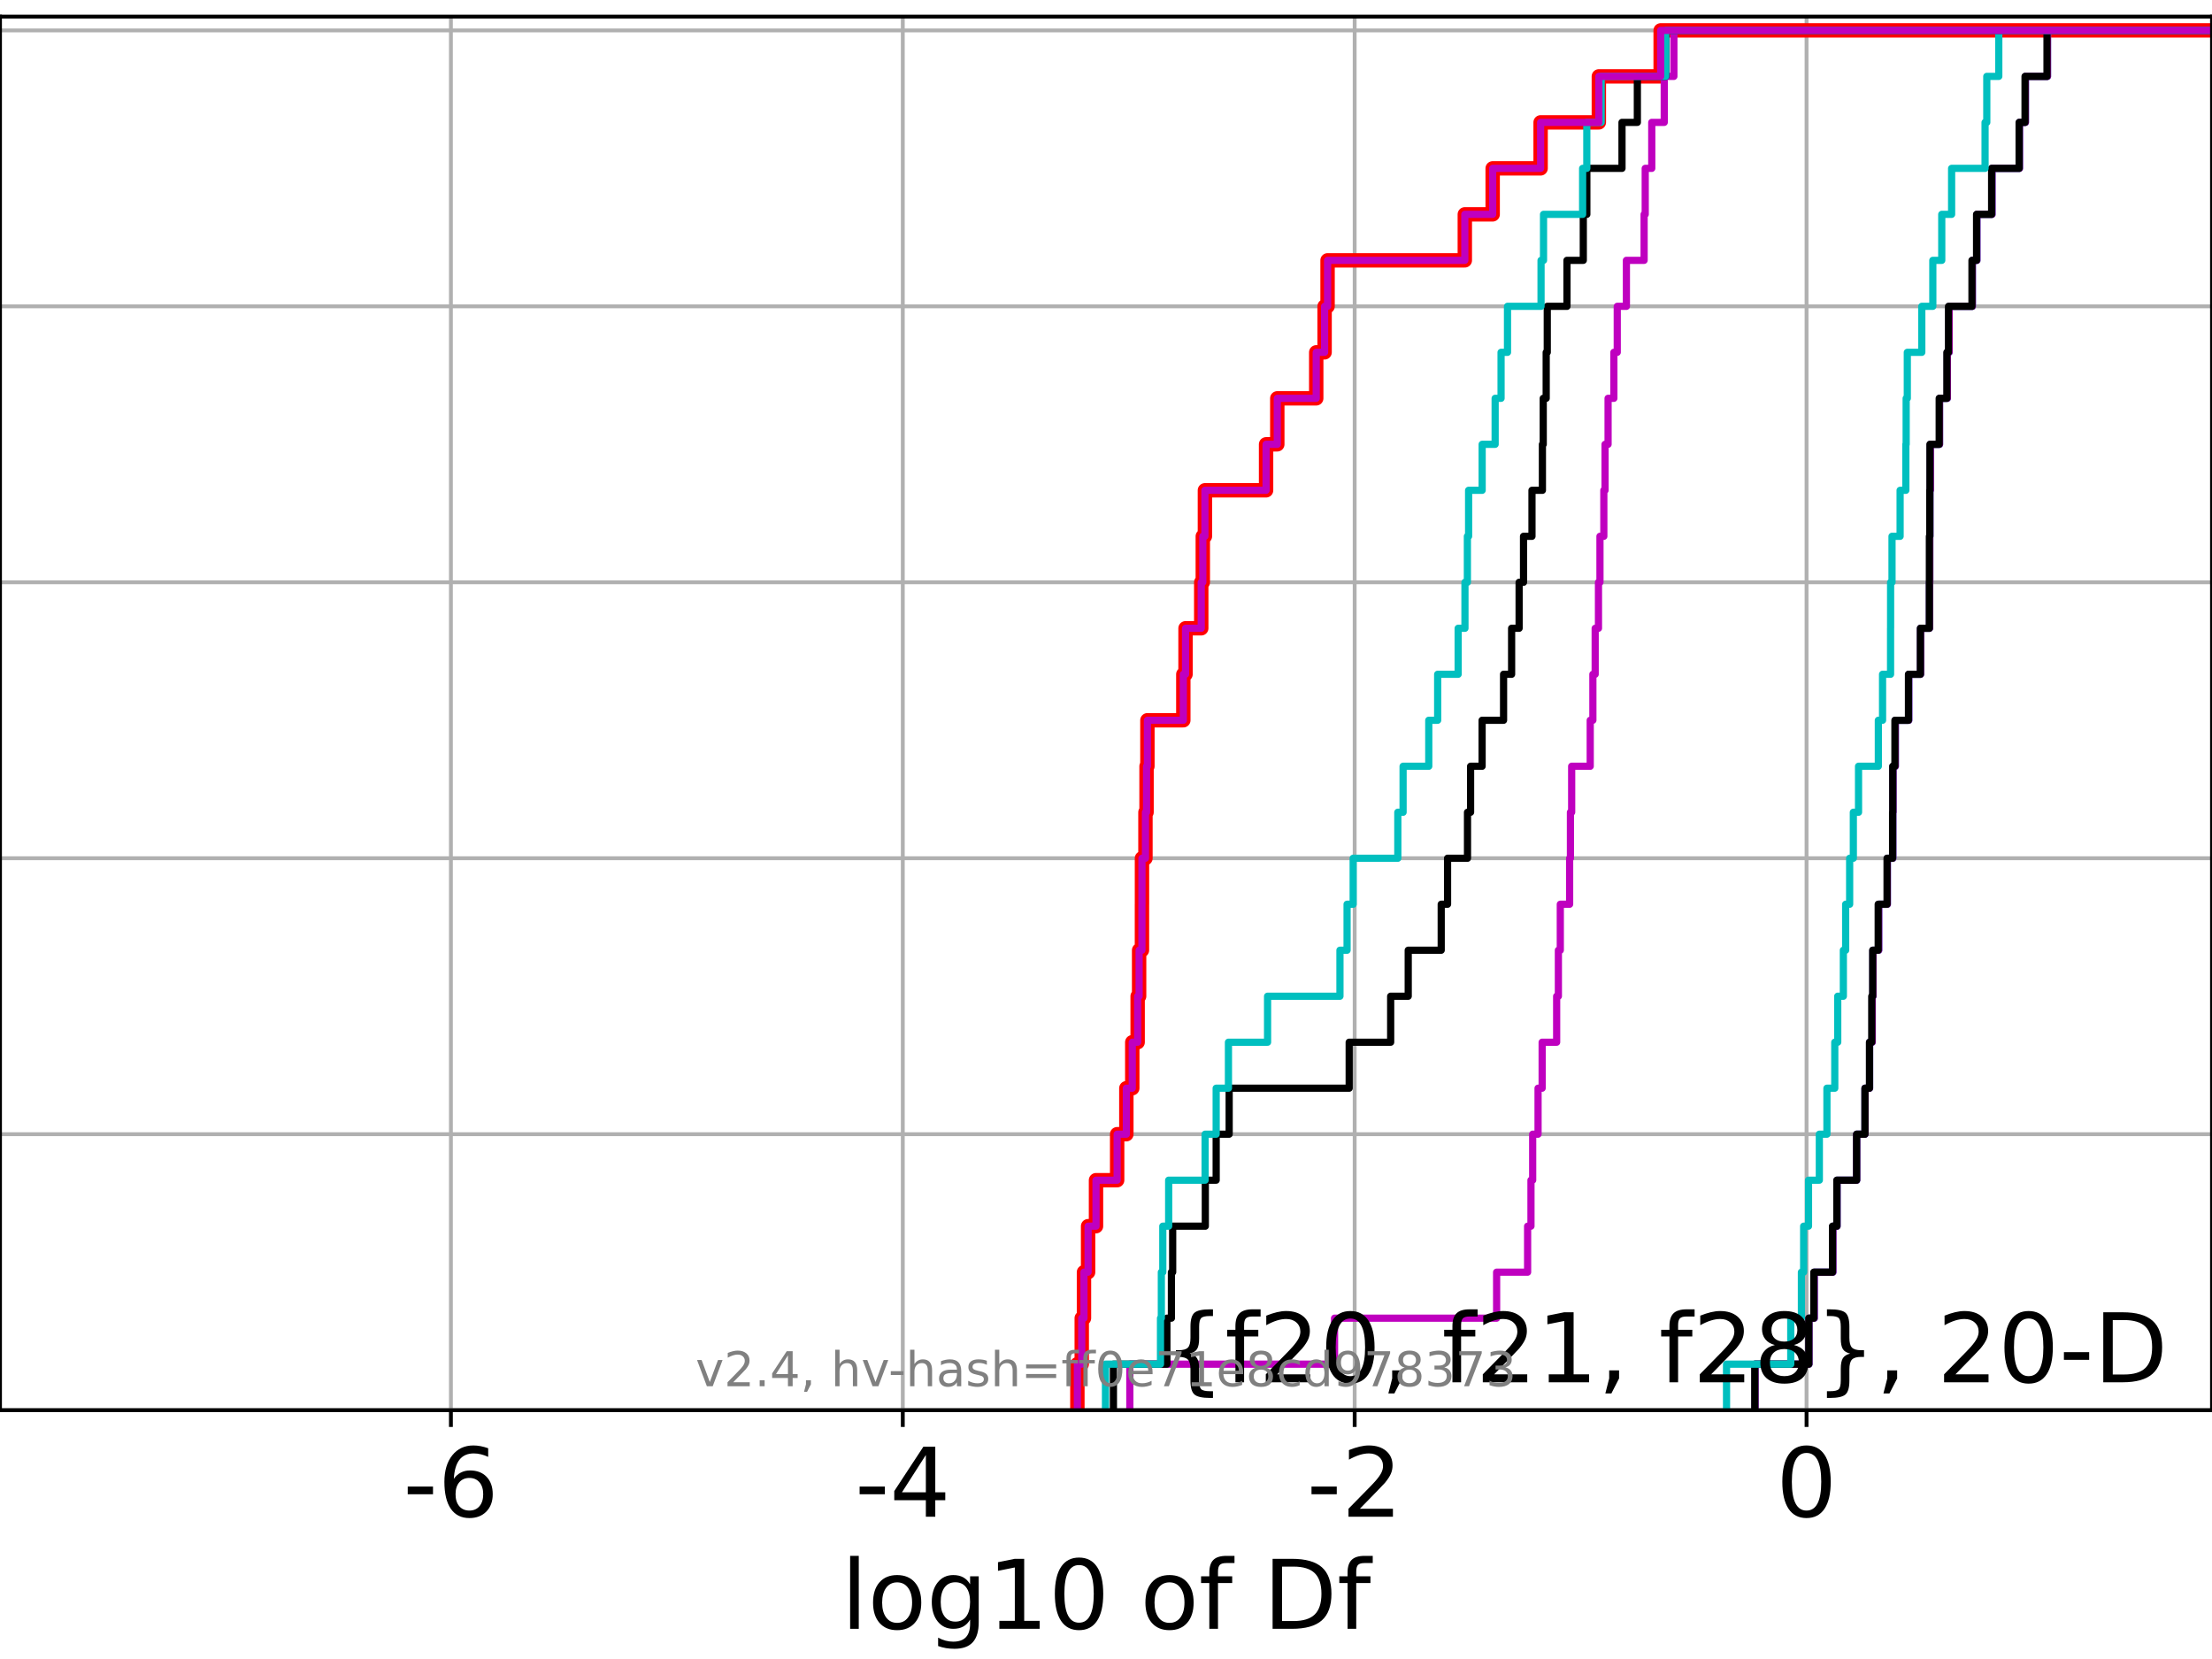 <?xml version="1.0" encoding="utf-8" standalone="no"?>
<!DOCTYPE svg PUBLIC "-//W3C//DTD SVG 1.1//EN"
  "http://www.w3.org/Graphics/SVG/1.1/DTD/svg11.dtd">
<!-- Created with matplotlib (https://matplotlib.org/) -->
<svg height="345.6pt" version="1.1" viewBox="0 0 460.8 345.6" width="460.8pt" xmlns="http://www.w3.org/2000/svg" xmlns:xlink="http://www.w3.org/1999/xlink">
 <defs>
  <style type="text/css">*{stroke-linecap:butt;stroke-linejoin:round;}</style>
 </defs>
 <g id="figure_1">
  <g id="patch_1">
   <path d="M 0 345.6 
L 460.8 345.6 
L 460.8 0 
L 0 0 
z
" style="fill:#ffffff;"/>
  </g>
  <g id="axes_1">
   <g id="patch_2">
    <path d="M 0 293.76 
L 460.8 293.76 
L 460.8 3.456 
L 0 3.456 
z
" style="fill:#ffffff;"/>
   </g>
   <g id="matplotlib.axis_1">
    <g id="xtick_1">
     <g id="line2d_1">
      <path clip-path="url(#p208062211e)" d="M 93.932 293.76 
L 93.932 3.456 
" style="fill:none;stroke:#b0b0b0;stroke-linecap:square;stroke-width:0.8;"/>
     </g>
     <g id="line2d_2">
      <defs>
       <path d="M 0 0 
L 0 3.5 
" id="m0acfa9350c" style="stroke:#000000;stroke-width:0.8;"/>
      </defs>
      <g>
       <use style="stroke:#000000;stroke-width:0.8;" x="93.932" xlink:href="#m0acfa9350c" y="293.76"/>
      </g>
     </g>
     <g id="text_1">
      <!-- -6 -->
      <g transform="translate(83.962 315.957)scale(0.2 -0.2)">
       <defs>
        <path d="M 4.891 31.391 
L 31.203 31.391 
L 31.203 23.391 
L 4.891 23.391 
z
" id="DejaVuSans-45"/>
        <path d="M 33.016 40.375 
Q 26.375 40.375 22.484 35.828 
Q 18.609 31.297 18.609 23.391 
Q 18.609 15.531 22.484 10.953 
Q 26.375 6.391 33.016 6.391 
Q 39.656 6.391 43.531 10.953 
Q 47.406 15.531 47.406 23.391 
Q 47.406 31.297 43.531 35.828 
Q 39.656 40.375 33.016 40.375 
z
M 52.594 71.297 
L 52.594 62.312 
Q 48.875 64.062 45.094 64.984 
Q 41.312 65.922 37.594 65.922 
Q 27.828 65.922 22.672 59.328 
Q 17.531 52.734 16.797 39.406 
Q 19.672 43.656 24.016 45.922 
Q 28.375 48.188 33.594 48.188 
Q 44.578 48.188 50.953 41.516 
Q 57.328 34.859 57.328 23.391 
Q 57.328 12.156 50.688 5.359 
Q 44.047 -1.422 33.016 -1.422 
Q 20.359 -1.422 13.672 8.266 
Q 6.984 17.969 6.984 36.375 
Q 6.984 53.656 15.188 63.938 
Q 23.391 74.219 37.203 74.219 
Q 40.922 74.219 44.703 73.484 
Q 48.484 72.75 52.594 71.297 
z
" id="DejaVuSans-54"/>
       </defs>
       <use xlink:href="#DejaVuSans-45"/>
       <use x="36.084" xlink:href="#DejaVuSans-54"/>
      </g>
     </g>
    </g>
    <g id="xtick_2">
     <g id="line2d_3">
      <path clip-path="url(#p208062211e)" d="M 188.067 293.76 
L 188.067 3.456 
" style="fill:none;stroke:#b0b0b0;stroke-linecap:square;stroke-width:0.8;"/>
     </g>
     <g id="line2d_4">
      <g>
       <use style="stroke:#000000;stroke-width:0.8;" x="188.067" xlink:href="#m0acfa9350c" y="293.76"/>
      </g>
     </g>
     <g id="text_2">
      <!-- -4 -->
      <g transform="translate(178.097 315.957)scale(0.2 -0.2)">
       <defs>
        <path d="M 37.797 64.312 
L 12.891 25.391 
L 37.797 25.391 
z
M 35.203 72.906 
L 47.609 72.906 
L 47.609 25.391 
L 58.016 25.391 
L 58.016 17.188 
L 47.609 17.188 
L 47.609 0 
L 37.797 0 
L 37.797 17.188 
L 4.891 17.188 
L 4.891 26.703 
z
" id="DejaVuSans-52"/>
       </defs>
       <use xlink:href="#DejaVuSans-45"/>
       <use x="36.084" xlink:href="#DejaVuSans-52"/>
      </g>
     </g>
    </g>
    <g id="xtick_3">
     <g id="line2d_5">
      <path clip-path="url(#p208062211e)" d="M 282.202 293.76 
L 282.202 3.456 
" style="fill:none;stroke:#b0b0b0;stroke-linecap:square;stroke-width:0.8;"/>
     </g>
     <g id="line2d_6">
      <g>
       <use style="stroke:#000000;stroke-width:0.8;" x="282.202" xlink:href="#m0acfa9350c" y="293.76"/>
      </g>
     </g>
     <g id="text_3">
      <!-- -2 -->
      <g transform="translate(272.232 315.957)scale(0.2 -0.2)">
       <defs>
        <path d="M 19.188 8.297 
L 53.609 8.297 
L 53.609 0 
L 7.328 0 
L 7.328 8.297 
Q 12.938 14.109 22.625 23.891 
Q 32.328 33.688 34.812 36.531 
Q 39.547 41.844 41.422 45.531 
Q 43.312 49.219 43.312 52.781 
Q 43.312 58.594 39.234 62.25 
Q 35.156 65.922 28.609 65.922 
Q 23.969 65.922 18.812 64.312 
Q 13.672 62.703 7.812 59.422 
L 7.812 69.391 
Q 13.766 71.781 18.938 73 
Q 24.125 74.219 28.422 74.219 
Q 39.75 74.219 46.484 68.547 
Q 53.219 62.891 53.219 53.422 
Q 53.219 48.922 51.531 44.891 
Q 49.859 40.875 45.406 35.406 
Q 44.188 33.984 37.641 27.219 
Q 31.109 20.453 19.188 8.297 
z
" id="DejaVuSans-50"/>
       </defs>
       <use xlink:href="#DejaVuSans-45"/>
       <use x="36.084" xlink:href="#DejaVuSans-50"/>
      </g>
     </g>
    </g>
    <g id="xtick_4">
     <g id="line2d_7">
      <path clip-path="url(#p208062211e)" d="M 376.338 293.76 
L 376.338 3.456 
" style="fill:none;stroke:#b0b0b0;stroke-linecap:square;stroke-width:0.8;"/>
     </g>
     <g id="line2d_8">
      <g>
       <use style="stroke:#000000;stroke-width:0.8;" x="376.338" xlink:href="#m0acfa9350c" y="293.76"/>
      </g>
     </g>
     <g id="text_4">
      <!-- 0 -->
      <g transform="translate(369.975 315.957)scale(0.2 -0.2)">
       <defs>
        <path d="M 31.781 66.406 
Q 24.172 66.406 20.328 58.906 
Q 16.5 51.422 16.5 36.375 
Q 16.5 21.391 20.328 13.891 
Q 24.172 6.391 31.781 6.391 
Q 39.453 6.391 43.281 13.891 
Q 47.125 21.391 47.125 36.375 
Q 47.125 51.422 43.281 58.906 
Q 39.453 66.406 31.781 66.406 
z
M 31.781 74.219 
Q 44.047 74.219 50.516 64.516 
Q 56.984 54.828 56.984 36.375 
Q 56.984 17.969 50.516 8.266 
Q 44.047 -1.422 31.781 -1.422 
Q 19.531 -1.422 13.062 8.266 
Q 6.594 17.969 6.594 36.375 
Q 6.594 54.828 13.062 64.516 
Q 19.531 74.219 31.781 74.219 
z
" id="DejaVuSans-48"/>
       </defs>
       <use xlink:href="#DejaVuSans-48"/>
      </g>
     </g>
    </g>
    <g id="text_5">
     <!-- log10 of Df -->
     <g transform="translate(175.214 339.313)scale(0.2 -0.2)">
      <defs>
       <path d="M 9.422 75.984 
L 18.406 75.984 
L 18.406 0 
L 9.422 0 
z
" id="DejaVuSans-108"/>
       <path d="M 30.609 48.391 
Q 23.391 48.391 19.188 42.75 
Q 14.984 37.109 14.984 27.297 
Q 14.984 17.484 19.156 11.844 
Q 23.344 6.203 30.609 6.203 
Q 37.797 6.203 41.984 11.859 
Q 46.188 17.531 46.188 27.297 
Q 46.188 37.016 41.984 42.703 
Q 37.797 48.391 30.609 48.391 
z
M 30.609 56 
Q 42.328 56 49.016 48.375 
Q 55.719 40.766 55.719 27.297 
Q 55.719 13.875 49.016 6.219 
Q 42.328 -1.422 30.609 -1.422 
Q 18.844 -1.422 12.172 6.219 
Q 5.516 13.875 5.516 27.297 
Q 5.516 40.766 12.172 48.375 
Q 18.844 56 30.609 56 
z
" id="DejaVuSans-111"/>
       <path d="M 45.406 27.984 
Q 45.406 37.75 41.375 43.109 
Q 37.359 48.484 30.078 48.484 
Q 22.859 48.484 18.828 43.109 
Q 14.797 37.75 14.797 27.984 
Q 14.797 18.266 18.828 12.891 
Q 22.859 7.516 30.078 7.516 
Q 37.359 7.516 41.375 12.891 
Q 45.406 18.266 45.406 27.984 
z
M 54.391 6.781 
Q 54.391 -7.172 48.188 -13.984 
Q 42 -20.797 29.203 -20.797 
Q 24.469 -20.797 20.266 -20.094 
Q 16.062 -19.391 12.109 -17.922 
L 12.109 -9.188 
Q 16.062 -11.328 19.922 -12.344 
Q 23.781 -13.375 27.781 -13.375 
Q 36.625 -13.375 41.016 -8.766 
Q 45.406 -4.156 45.406 5.172 
L 45.406 9.625 
Q 42.625 4.781 38.281 2.391 
Q 33.938 0 27.875 0 
Q 17.828 0 11.672 7.656 
Q 5.516 15.328 5.516 27.984 
Q 5.516 40.672 11.672 48.328 
Q 17.828 56 27.875 56 
Q 33.938 56 38.281 53.609 
Q 42.625 51.219 45.406 46.391 
L 45.406 54.688 
L 54.391 54.688 
z
" id="DejaVuSans-103"/>
       <path d="M 12.406 8.297 
L 28.516 8.297 
L 28.516 63.922 
L 10.984 60.406 
L 10.984 69.391 
L 28.422 72.906 
L 38.281 72.906 
L 38.281 8.297 
L 54.391 8.297 
L 54.391 0 
L 12.406 0 
z
" id="DejaVuSans-49"/>
       <path id="DejaVuSans-32"/>
       <path d="M 37.109 75.984 
L 37.109 68.5 
L 28.516 68.5 
Q 23.688 68.5 21.797 66.547 
Q 19.922 64.594 19.922 59.516 
L 19.922 54.688 
L 34.719 54.688 
L 34.719 47.703 
L 19.922 47.703 
L 19.922 0 
L 10.891 0 
L 10.891 47.703 
L 2.297 47.703 
L 2.297 54.688 
L 10.891 54.688 
L 10.891 58.5 
Q 10.891 67.625 15.141 71.797 
Q 19.391 75.984 28.609 75.984 
z
" id="DejaVuSans-102"/>
       <path d="M 19.672 64.797 
L 19.672 8.109 
L 31.594 8.109 
Q 46.688 8.109 53.688 14.938 
Q 60.688 21.781 60.688 36.531 
Q 60.688 51.172 53.688 57.984 
Q 46.688 64.797 31.594 64.797 
z
M 9.812 72.906 
L 30.078 72.906 
Q 51.266 72.906 61.172 64.094 
Q 71.094 55.281 71.094 36.531 
Q 71.094 17.672 61.125 8.828 
Q 51.172 0 30.078 0 
L 9.812 0 
z
" id="DejaVuSans-68"/>
      </defs>
      <use xlink:href="#DejaVuSans-108"/>
      <use x="27.783" xlink:href="#DejaVuSans-111"/>
      <use x="88.965" xlink:href="#DejaVuSans-103"/>
      <use x="152.441" xlink:href="#DejaVuSans-49"/>
      <use x="216.064" xlink:href="#DejaVuSans-48"/>
      <use x="279.688" xlink:href="#DejaVuSans-32"/>
      <use x="311.475" xlink:href="#DejaVuSans-111"/>
      <use x="372.656" xlink:href="#DejaVuSans-102"/>
      <use x="407.861" xlink:href="#DejaVuSans-32"/>
      <use x="439.648" xlink:href="#DejaVuSans-68"/>
      <use x="516.65" xlink:href="#DejaVuSans-102"/>
     </g>
    </g>
   </g>
   <g id="matplotlib.axis_2">
    <g id="ytick_1">
     <g id="line2d_9">
      <path clip-path="url(#p208062211e)" d="M 0 293.76 
L 460.8 293.76 
" style="fill:none;stroke:#b0b0b0;stroke-linecap:square;stroke-width:0.8;"/>
     </g>
     <g id="line2d_10">
      <defs>
       <path d="M 0 0 
L -3.5 0 
" id="m5adafaa13f" style="stroke:#000000;stroke-width:0.8;"/>
      </defs>
      <g>
       <use style="stroke:#000000;stroke-width:0.8;" x="0" xlink:href="#m5adafaa13f" y="293.76"/>
      </g>
     </g>
    </g>
    <g id="ytick_2">
     <g id="line2d_11">
      <path clip-path="url(#p208062211e)" d="M 0 236.274 
L 460.8 236.274 
" style="fill:none;stroke:#b0b0b0;stroke-linecap:square;stroke-width:0.8;"/>
     </g>
     <g id="line2d_12">
      <g>
       <use style="stroke:#000000;stroke-width:0.8;" x="0" xlink:href="#m5adafaa13f" y="236.274"/>
      </g>
     </g>
    </g>
    <g id="ytick_3">
     <g id="line2d_13">
      <path clip-path="url(#p208062211e)" d="M 0 178.788 
L 460.8 178.788 
" style="fill:none;stroke:#b0b0b0;stroke-linecap:square;stroke-width:0.8;"/>
     </g>
     <g id="line2d_14">
      <g>
       <use style="stroke:#000000;stroke-width:0.8;" x="0" xlink:href="#m5adafaa13f" y="178.788"/>
      </g>
     </g>
    </g>
    <g id="ytick_4">
     <g id="line2d_15">
      <path clip-path="url(#p208062211e)" d="M 0 121.302 
L 460.8 121.302 
" style="fill:none;stroke:#b0b0b0;stroke-linecap:square;stroke-width:0.8;"/>
     </g>
     <g id="line2d_16">
      <g>
       <use style="stroke:#000000;stroke-width:0.8;" x="0" xlink:href="#m5adafaa13f" y="121.302"/>
      </g>
     </g>
    </g>
    <g id="ytick_5">
     <g id="line2d_17">
      <path clip-path="url(#p208062211e)" d="M 0 63.816 
L 460.8 63.816 
" style="fill:none;stroke:#b0b0b0;stroke-linecap:square;stroke-width:0.8;"/>
     </g>
     <g id="line2d_18">
      <g>
       <use style="stroke:#000000;stroke-width:0.8;" x="0" xlink:href="#m5adafaa13f" y="63.816"/>
      </g>
     </g>
    </g>
    <g id="ytick_6">
     <g id="line2d_19">
      <path clip-path="url(#p208062211e)" d="M 0 6.33 
L 460.8 6.33 
" style="fill:none;stroke:#b0b0b0;stroke-linecap:square;stroke-width:0.8;"/>
     </g>
     <g id="line2d_20">
      <g>
       <use style="stroke:#000000;stroke-width:0.8;" x="0" xlink:href="#m5adafaa13f" y="6.33"/>
      </g>
     </g>
    </g>
   </g>
   <g id="line2d_21">
    <path clip-path="url(#p208062211e)" d="M 224.438 293.76 
L 224.438 284.179 
L 225.346 284.179 
L 225.346 274.598 
L 225.812 274.598 
L 225.812 265.017 
L 226.671 265.017 
L 226.671 255.436 
L 228.318 255.436 
L 228.318 245.855 
L 232.723 245.855 
L 232.723 236.274 
L 234.639 236.274 
L 234.639 226.693 
L 235.873 226.693 
L 235.873 217.112 
L 236.992 217.112 
L 236.992 207.531 
L 237.299 207.531 
L 237.299 197.95 
L 237.887 197.95 
L 237.887 188.369 
L 237.893 188.369 
L 237.893 178.788 
L 238.619 178.788 
L 238.619 169.207 
L 238.846 169.207 
L 238.846 159.626 
L 239.026 159.626 
L 239.026 150.045 
L 246.508 150.045 
L 246.508 140.464 
L 246.967 140.464 
L 246.967 130.883 
L 250.24 130.883 
L 250.24 121.302 
L 250.565 121.302 
L 250.565 111.721 
L 251.005 111.721 
L 251.005 102.14 
L 263.747 102.14 
L 263.747 92.559 
L 266.083 92.559 
L 266.083 82.978 
L 274.194 82.978 
L 274.194 73.397 
L 275.937 73.397 
L 275.937 63.816 
L 276.557 63.816 
L 276.557 54.235 
L 305.147 54.235 
L 305.147 44.654 
L 310.951 44.654 
L 310.951 35.073 
L 320.938 35.073 
L 320.938 25.492 
L 333.069 25.492 
L 333.069 15.911 
L 345.945 15.911 
L 345.945 6.33 
L 345.945 6.33 
L 345.945 6.33 
L 460.8 6.33 
" style="fill:none;stroke:#ff0000;stroke-linecap:square;stroke-width:3;"/>
   </g>
   <g id="line2d_22">
    <path clip-path="url(#p208062211e)" d="M 365.622 293.76 
L 365.622 284.179 
L 376.845 284.179 
L 376.845 274.598 
L 377.96 274.598 
L 377.96 265.017 
L 381.836 265.017 
L 381.836 255.436 
L 382.701 255.436 
L 382.701 245.855 
L 386.782 245.855 
L 386.782 236.274 
L 388.523 236.274 
L 388.523 226.693 
L 389.476 226.693 
L 389.476 217.112 
L 390.024 217.112 
L 390.024 207.531 
L 390.172 207.531 
L 390.172 197.95 
L 391.378 197.95 
L 391.378 188.369 
L 393.178 188.369 
L 393.178 178.788 
L 394.319 178.788 
L 394.319 169.207 
L 394.357 169.207 
L 394.357 159.626 
L 394.842 159.626 
L 394.842 150.045 
L 397.639 150.045 
L 397.639 140.464 
L 400.087 140.464 
L 400.087 130.883 
L 401.955 130.883 
L 401.955 121.302 
L 402.009 121.302 
L 402.009 111.721 
L 402.041 111.721 
L 402.041 102.14 
L 402.134 102.14 
L 402.134 92.559 
L 404.049 92.559 
L 404.049 82.978 
L 405.672 82.978 
L 405.672 73.397 
L 406.043 73.397 
L 406.043 63.816 
L 410.887 63.816 
L 410.887 54.235 
L 411.833 54.235 
L 411.833 44.654 
L 414.983 44.654 
L 414.983 35.073 
L 420.697 35.073 
L 420.697 25.492 
L 421.941 25.492 
L 421.941 15.911 
L 426.539 15.911 
L 426.539 6.33 
L 426.539 6.33 
L 426.539 6.33 
L 460.8 6.33 
" style="fill:none;stroke:#00bfbf;stroke-linecap:square;stroke-width:1.5;"/>
   </g>
   <g id="line2d_23">
    <path clip-path="url(#p208062211e)" d="M 365.622 293.76 
L 365.622 284.179 
L 376.845 284.179 
L 376.845 274.598 
L 377.96 274.598 
L 377.96 265.017 
L 381.836 265.017 
L 381.836 255.436 
L 382.701 255.436 
L 382.701 245.855 
L 386.782 245.855 
L 386.782 236.274 
L 388.523 236.274 
L 388.523 226.693 
L 389.476 226.693 
L 389.476 217.112 
L 390.024 217.112 
L 390.024 207.531 
L 390.172 207.531 
L 390.172 197.95 
L 391.378 197.95 
L 391.378 188.369 
L 393.178 188.369 
L 393.178 178.788 
L 394.319 178.788 
L 394.319 169.207 
L 394.357 169.207 
L 394.357 159.626 
L 394.842 159.626 
L 394.842 150.045 
L 397.639 150.045 
L 397.639 140.464 
L 400.087 140.464 
L 400.087 130.883 
L 401.955 130.883 
L 401.955 121.302 
L 402.009 121.302 
L 402.009 111.721 
L 402.041 111.721 
L 402.041 102.14 
L 402.134 102.14 
L 402.134 92.559 
L 404.049 92.559 
L 404.049 82.978 
L 405.672 82.978 
L 405.672 73.397 
L 406.043 73.397 
L 406.043 63.816 
L 410.887 63.816 
L 410.887 54.235 
L 411.833 54.235 
L 411.833 44.654 
L 414.983 44.654 
L 414.983 35.073 
L 420.697 35.073 
L 420.697 25.492 
L 421.941 25.492 
L 421.941 15.911 
L 426.539 15.911 
L 426.539 6.33 
L 426.539 6.33 
L 426.539 6.33 
L 460.8 6.33 
" style="fill:none;stroke:#bf00bf;stroke-linecap:square;stroke-width:1.5;"/>
   </g>
   <g id="line2d_24">
    <path clip-path="url(#p208062211e)" d="M 365.554 293.76 
L 365.554 284.179 
L 376.804 284.179 
L 376.804 274.598 
L 377.852 274.598 
L 377.852 265.017 
L 381.742 265.017 
L 381.742 255.436 
L 382.647 255.436 
L 382.647 245.855 
L 386.763 245.855 
L 386.763 236.274 
L 388.508 236.274 
L 388.508 226.693 
L 389.447 226.693 
L 389.447 217.112 
L 389.923 217.112 
L 389.923 207.531 
L 390.119 207.531 
L 390.119 197.95 
L 391.263 197.95 
L 391.263 188.369 
L 393.108 188.369 
L 393.108 178.788 
L 394.262 178.788 
L 394.262 169.207 
L 394.294 169.207 
L 394.294 159.626 
L 394.747 159.626 
L 394.747 150.045 
L 397.568 150.045 
L 397.568 140.464 
L 400.054 140.464 
L 400.054 130.883 
L 401.924 130.883 
L 401.924 121.302 
L 401.926 121.302 
L 401.926 111.721 
L 402.003 111.721 
L 402.003 102.14 
L 402.044 102.14 
L 402.044 92.559 
L 403.969 92.559 
L 403.969 82.978 
L 405.573 82.978 
L 405.573 73.397 
L 405.91 73.397 
L 405.91 63.816 
L 410.798 63.816 
L 410.798 54.235 
L 411.754 54.235 
L 411.754 44.654 
L 414.891 44.654 
L 414.891 35.073 
L 420.619 35.073 
L 420.619 25.492 
L 421.853 25.492 
L 421.853 15.911 
L 426.428 15.911 
L 426.428 6.33 
L 426.428 6.33 
L 426.428 6.33 
L 460.8 6.33 
" style="fill:none;stroke:#000000;stroke-linecap:square;stroke-width:1.5;"/>
   </g>
   <g id="line2d_25">
    <path clip-path="url(#p208062211e)" d="M 359.669 293.76 
L 359.669 284.179 
L 373.048 284.179 
L 373.048 274.598 
L 375.266 274.598 
L 375.266 265.017 
L 375.735 265.017 
L 375.735 255.436 
L 376.746 255.436 
L 376.746 245.855 
L 379.002 245.855 
L 379.002 236.274 
L 380.583 236.274 
L 380.583 226.693 
L 382.217 226.693 
L 382.217 217.112 
L 382.833 217.112 
L 382.833 207.531 
L 384.005 207.531 
L 384.005 197.95 
L 384.485 197.95 
L 384.485 188.369 
L 385.316 188.369 
L 385.316 178.788 
L 386.084 178.788 
L 386.084 169.207 
L 387.167 169.207 
L 387.167 159.626 
L 391.293 159.626 
L 391.293 150.045 
L 392.171 150.045 
L 392.171 140.464 
L 393.839 140.464 
L 393.839 130.883 
L 393.847 130.883 
L 393.847 121.302 
L 394.142 121.302 
L 394.142 111.721 
L 395.827 111.721 
L 395.827 102.14 
L 397.021 102.14 
L 397.021 92.559 
L 397.089 92.559 
L 397.089 82.978 
L 397.326 82.978 
L 397.326 73.397 
L 400.344 73.397 
L 400.344 63.816 
L 402.642 63.816 
L 402.642 54.235 
L 404.503 54.235 
L 404.503 44.654 
L 406.557 44.654 
L 406.557 35.073 
L 413.525 35.073 
L 413.525 25.492 
L 413.885 25.492 
L 413.885 15.911 
L 416.384 15.911 
L 416.384 6.33 
L 416.384 6.33 
L 416.384 6.33 
L 460.8 6.33 
" style="fill:none;stroke:#00bfbf;stroke-linecap:square;stroke-width:1.5;"/>
   </g>
   <g id="line2d_26">
    <path clip-path="url(#p208062211e)" d="M 235.365 293.76 
L 235.365 284.179 
L 278.009 284.179 
L 278.009 274.598 
L 311.774 274.598 
L 311.774 265.017 
L 318.229 265.017 
L 318.229 255.436 
L 318.929 255.436 
L 318.929 245.855 
L 319.285 245.855 
L 319.285 236.274 
L 320.405 236.274 
L 320.405 226.693 
L 321.258 226.693 
L 321.258 217.112 
L 324.279 217.112 
L 324.279 207.531 
L 324.641 207.531 
L 324.641 197.95 
L 325.039 197.95 
L 325.039 188.369 
L 326.983 188.369 
L 326.983 178.788 
L 327.15 178.788 
L 327.15 169.207 
L 327.408 169.207 
L 327.408 159.626 
L 331.272 159.626 
L 331.272 150.045 
L 331.826 150.045 
L 331.826 140.464 
L 332.305 140.464 
L 332.305 130.883 
L 332.991 130.883 
L 332.991 121.302 
L 333.302 121.302 
L 333.302 111.721 
L 334.108 111.721 
L 334.108 102.14 
L 334.362 102.14 
L 334.362 92.559 
L 334.992 92.559 
L 334.992 82.978 
L 336.198 82.978 
L 336.198 73.397 
L 336.903 73.397 
L 336.903 63.816 
L 338.809 63.816 
L 338.809 54.235 
L 342.498 54.235 
L 342.498 44.654 
L 342.73 44.654 
L 342.73 35.073 
L 344.092 35.073 
L 344.092 25.492 
L 346.694 25.492 
L 346.694 15.911 
L 348.702 15.911 
L 348.702 6.33 
L 348.702 6.33 
L 348.702 6.33 
L 460.8 6.33 
" style="fill:none;stroke:#bf00bf;stroke-linecap:square;stroke-width:1.5;"/>
   </g>
   <g id="line2d_27">
    <path clip-path="url(#p208062211e)" d="M 231.946 293.76 
L 231.946 284.179 
L 243.083 284.179 
L 243.083 274.598 
L 244.027 274.598 
L 244.027 265.017 
L 244.29 265.017 
L 244.29 255.436 
L 251.089 255.436 
L 251.089 245.855 
L 253.351 245.855 
L 253.351 236.274 
L 256.058 236.274 
L 256.058 226.693 
L 281.06 226.693 
L 281.06 217.112 
L 289.701 217.112 
L 289.701 207.531 
L 293.36 207.531 
L 293.36 197.95 
L 300.231 197.95 
L 300.231 188.369 
L 301.554 188.369 
L 301.554 178.788 
L 305.706 178.788 
L 305.706 169.207 
L 306.351 169.207 
L 306.351 159.626 
L 308.751 159.626 
L 308.751 150.045 
L 313.221 150.045 
L 313.221 140.464 
L 314.897 140.464 
L 314.897 130.883 
L 316.46 130.883 
L 316.46 121.302 
L 317.378 121.302 
L 317.378 111.721 
L 319.139 111.721 
L 319.139 102.14 
L 321.312 102.14 
L 321.312 92.559 
L 321.484 92.559 
L 321.484 82.978 
L 322.099 82.978 
L 322.099 73.397 
L 322.325 73.397 
L 322.325 63.816 
L 326.428 63.816 
L 326.428 54.235 
L 329.83 54.235 
L 329.83 44.654 
L 330.569 44.654 
L 330.569 35.073 
L 337.892 35.073 
L 337.892 25.492 
L 341.09 25.492 
L 341.09 15.911 
L 347.019 15.911 
L 347.019 6.33 
L 347.019 6.33 
L 347.019 6.33 
L 460.8 6.33 
" style="fill:none;stroke:#000000;stroke-linecap:square;stroke-width:1.5;"/>
   </g>
   <g id="line2d_28">
    <path clip-path="url(#p208062211e)" d="M 230.292 293.76 
L 230.292 284.179 
L 241.752 284.179 
L 241.752 274.598 
L 241.929 274.598 
L 241.929 265.017 
L 242.232 265.017 
L 242.232 255.436 
L 243.455 255.436 
L 243.455 245.855 
L 251.047 245.855 
L 251.047 236.274 
L 253.351 236.274 
L 253.351 226.693 
L 255.908 226.693 
L 255.908 217.112 
L 264.059 217.112 
L 264.059 207.531 
L 279.136 207.531 
L 279.136 197.95 
L 280.619 197.95 
L 280.619 188.369 
L 281.891 188.369 
L 281.891 178.788 
L 291.191 178.788 
L 291.191 169.207 
L 292.29 169.207 
L 292.29 159.626 
L 297.638 159.626 
L 297.638 150.045 
L 299.493 150.045 
L 299.493 140.464 
L 303.76 140.464 
L 303.76 130.883 
L 305.177 130.883 
L 305.177 121.302 
L 305.681 121.302 
L 305.681 111.721 
L 305.938 111.721 
L 305.938 102.14 
L 308.761 102.14 
L 308.761 92.559 
L 311.466 92.559 
L 311.466 82.978 
L 312.699 82.978 
L 312.699 73.397 
L 314.04 73.397 
L 314.04 63.816 
L 321.028 63.816 
L 321.028 54.235 
L 321.545 54.235 
L 321.545 44.654 
L 329.69 44.654 
L 329.69 35.073 
L 330.562 35.073 
L 330.562 25.492 
L 333.553 25.492 
L 333.553 15.911 
L 347.001 15.911 
L 347.001 6.33 
L 347.001 6.33 
L 347.001 6.33 
L 460.8 6.33 
" style="fill:none;stroke:#00bfbf;stroke-linecap:square;stroke-width:1.5;"/>
   </g>
   <g id="line2d_29">
    <path clip-path="url(#p208062211e)" d="M 224.438 293.76 
L 224.438 284.179 
L 225.346 284.179 
L 225.346 274.598 
L 225.812 274.598 
L 225.812 265.017 
L 226.671 265.017 
L 226.671 255.436 
L 228.318 255.436 
L 228.318 245.855 
L 232.723 245.855 
L 232.723 236.274 
L 234.639 236.274 
L 234.639 226.693 
L 235.873 226.693 
L 235.873 217.112 
L 236.992 217.112 
L 236.992 207.531 
L 237.299 207.531 
L 237.299 197.95 
L 237.887 197.95 
L 237.887 188.369 
L 237.893 188.369 
L 237.893 178.788 
L 238.619 178.788 
L 238.619 169.207 
L 238.846 169.207 
L 238.846 159.626 
L 239.026 159.626 
L 239.026 150.045 
L 246.508 150.045 
L 246.508 140.464 
L 246.967 140.464 
L 246.967 130.883 
L 250.24 130.883 
L 250.24 121.302 
L 250.565 121.302 
L 250.565 111.721 
L 251.005 111.721 
L 251.005 102.14 
L 263.747 102.14 
L 263.747 92.559 
L 266.083 92.559 
L 266.083 82.978 
L 274.194 82.978 
L 274.194 73.397 
L 275.937 73.397 
L 275.937 63.816 
L 276.557 63.816 
L 276.557 54.235 
L 305.147 54.235 
L 305.147 44.654 
L 310.951 44.654 
L 310.951 35.073 
L 320.938 35.073 
L 320.938 25.492 
L 333.069 25.492 
L 333.069 15.911 
L 345.945 15.911 
L 345.945 6.33 
L 345.945 6.33 
L 345.945 6.33 
L 460.8 6.33 
" style="fill:none;stroke:#bf00bf;stroke-linecap:square;stroke-width:1.5;"/>
   </g>
   <g id="patch_3">
    <path d="M 0 293.76 
L 0 3.456 
" style="fill:none;stroke:#000000;stroke-linecap:square;stroke-linejoin:miter;stroke-width:0.8;"/>
   </g>
   <g id="patch_4">
    <path d="M 460.8 293.76 
L 460.8 3.456 
" style="fill:none;stroke:#000000;stroke-linecap:square;stroke-linejoin:miter;stroke-width:0.8;"/>
   </g>
   <g id="patch_5">
    <path d="M -0 293.76 
L 460.8 293.76 
" style="fill:none;stroke:#000000;stroke-linecap:square;stroke-linejoin:miter;stroke-width:0.8;"/>
   </g>
   <g id="patch_6">
    <path d="M -0 3.456 
L 460.8 3.456 
" style="fill:none;stroke:#000000;stroke-linecap:square;stroke-linejoin:miter;stroke-width:0.8;"/>
   </g>
   <g id="text_6">
    <!-- {f20, f21, f28}, 20-D -->
    <g transform="translate(242.459 287.954)scale(0.2 -0.2)">
     <defs>
      <path d="M 51.125 -9.281 
L 51.125 -16.312 
L 48.094 -16.312 
Q 35.938 -16.312 31.812 -12.688 
Q 27.688 -9.078 27.688 1.703 
L 27.688 13.375 
Q 27.688 20.75 25.047 23.578 
Q 22.406 26.422 15.484 26.422 
L 12.5 26.422 
L 12.5 33.406 
L 15.484 33.406 
Q 22.469 33.406 25.078 36.203 
Q 27.688 39.016 27.688 46.297 
L 27.688 58.016 
Q 27.688 68.797 31.812 72.391 
Q 35.938 75.984 48.094 75.984 
L 51.125 75.984 
L 51.125 69 
L 47.797 69 
Q 40.922 69 38.812 66.844 
Q 36.719 64.703 36.719 57.812 
L 36.719 45.703 
Q 36.719 38.031 34.5 34.562 
Q 32.281 31.109 26.906 29.891 
Q 32.328 28.562 34.516 25.094 
Q 36.719 21.625 36.719 14.016 
L 36.719 1.906 
Q 36.719 -4.984 38.812 -7.125 
Q 40.922 -9.281 47.797 -9.281 
z
" id="DejaVuSans-123"/>
      <path d="M 11.719 12.406 
L 22.016 12.406 
L 22.016 4 
L 14.016 -11.625 
L 7.719 -11.625 
L 11.719 4 
z
" id="DejaVuSans-44"/>
      <path d="M 31.781 34.625 
Q 24.75 34.625 20.719 30.859 
Q 16.703 27.094 16.703 20.516 
Q 16.703 13.922 20.719 10.156 
Q 24.75 6.391 31.781 6.391 
Q 38.812 6.391 42.859 10.172 
Q 46.922 13.969 46.922 20.516 
Q 46.922 27.094 42.891 30.859 
Q 38.875 34.625 31.781 34.625 
z
M 21.922 38.812 
Q 15.578 40.375 12.031 44.719 
Q 8.5 49.078 8.5 55.328 
Q 8.5 64.062 14.719 69.141 
Q 20.953 74.219 31.781 74.219 
Q 42.672 74.219 48.875 69.141 
Q 55.078 64.062 55.078 55.328 
Q 55.078 49.078 51.531 44.719 
Q 48 40.375 41.703 38.812 
Q 48.828 37.156 52.797 32.312 
Q 56.781 27.484 56.781 20.516 
Q 56.781 9.906 50.312 4.234 
Q 43.844 -1.422 31.781 -1.422 
Q 19.734 -1.422 13.25 4.234 
Q 6.781 9.906 6.781 20.516 
Q 6.781 27.484 10.781 32.312 
Q 14.797 37.156 21.922 38.812 
z
M 18.312 54.391 
Q 18.312 48.734 21.844 45.562 
Q 25.391 42.391 31.781 42.391 
Q 38.141 42.391 41.719 45.562 
Q 45.312 48.734 45.312 54.391 
Q 45.312 60.062 41.719 63.234 
Q 38.141 66.406 31.781 66.406 
Q 25.391 66.406 21.844 63.234 
Q 18.312 60.062 18.312 54.391 
z
" id="DejaVuSans-56"/>
      <path d="M 12.5 -9.281 
L 15.922 -9.281 
Q 22.75 -9.281 24.828 -7.172 
Q 26.906 -5.078 26.906 1.906 
L 26.906 14.016 
Q 26.906 21.625 29.094 25.094 
Q 31.297 28.562 36.719 29.891 
Q 31.297 31.109 29.094 34.562 
Q 26.906 38.031 26.906 45.703 
L 26.906 57.812 
Q 26.906 64.75 24.828 66.875 
Q 22.75 69 15.922 69 
L 12.5 69 
L 12.5 75.984 
L 15.578 75.984 
Q 27.734 75.984 31.812 72.391 
Q 35.891 68.797 35.891 58.016 
L 35.891 46.297 
Q 35.891 39.016 38.516 36.203 
Q 41.156 33.406 48.094 33.406 
L 51.125 33.406 
L 51.125 26.422 
L 48.094 26.422 
Q 41.156 26.422 38.516 23.578 
Q 35.891 20.75 35.891 13.375 
L 35.891 1.703 
Q 35.891 -9.078 31.812 -12.688 
Q 27.734 -16.312 15.578 -16.312 
L 12.5 -16.312 
z
" id="DejaVuSans-125"/>
     </defs>
     <use xlink:href="#DejaVuSans-123"/>
     <use x="63.623" xlink:href="#DejaVuSans-102"/>
     <use x="98.828" xlink:href="#DejaVuSans-50"/>
     <use x="162.451" xlink:href="#DejaVuSans-48"/>
     <use x="226.074" xlink:href="#DejaVuSans-44"/>
     <use x="257.861" xlink:href="#DejaVuSans-32"/>
     <use x="289.648" xlink:href="#DejaVuSans-102"/>
     <use x="324.854" xlink:href="#DejaVuSans-50"/>
     <use x="388.477" xlink:href="#DejaVuSans-49"/>
     <use x="452.1" xlink:href="#DejaVuSans-44"/>
     <use x="483.887" xlink:href="#DejaVuSans-32"/>
     <use x="515.674" xlink:href="#DejaVuSans-102"/>
     <use x="550.879" xlink:href="#DejaVuSans-50"/>
     <use x="614.502" xlink:href="#DejaVuSans-56"/>
     <use x="678.125" xlink:href="#DejaVuSans-125"/>
     <use x="741.748" xlink:href="#DejaVuSans-44"/>
     <use x="773.535" xlink:href="#DejaVuSans-32"/>
     <use x="805.322" xlink:href="#DejaVuSans-50"/>
     <use x="868.945" xlink:href="#DejaVuSans-48"/>
     <use x="932.568" xlink:href="#DejaVuSans-45"/>
     <use x="968.652" xlink:href="#DejaVuSans-68"/>
    </g>
   </g>
   <g id="text_7">
    <!-- v2.4, hv-hash=ff0e71e8cd978373 -->
    <g style="fill:#808080;" transform="translate(144.905 288.777)scale(0.1 -0.1)">
     <defs>
      <path d="M 2.984 54.688 
L 12.5 54.688 
L 29.594 8.797 
L 46.688 54.688 
L 56.203 54.688 
L 35.688 0 
L 23.484 0 
z
" id="DejaVuSans-118"/>
      <path d="M 10.688 12.406 
L 21 12.406 
L 21 0 
L 10.688 0 
z
" id="DejaVuSans-46"/>
      <path d="M 54.891 33.016 
L 54.891 0 
L 45.906 0 
L 45.906 32.719 
Q 45.906 40.484 42.875 44.328 
Q 39.844 48.188 33.797 48.188 
Q 26.516 48.188 22.312 43.547 
Q 18.109 38.922 18.109 30.906 
L 18.109 0 
L 9.078 0 
L 9.078 75.984 
L 18.109 75.984 
L 18.109 46.188 
Q 21.344 51.125 25.703 53.562 
Q 30.078 56 35.797 56 
Q 45.219 56 50.047 50.172 
Q 54.891 44.344 54.891 33.016 
z
" id="DejaVuSans-104"/>
      <path d="M 34.281 27.484 
Q 23.391 27.484 19.188 25 
Q 14.984 22.516 14.984 16.5 
Q 14.984 11.719 18.141 8.906 
Q 21.297 6.109 26.703 6.109 
Q 34.188 6.109 38.703 11.406 
Q 43.219 16.703 43.219 25.484 
L 43.219 27.484 
z
M 52.203 31.203 
L 52.203 0 
L 43.219 0 
L 43.219 8.297 
Q 40.141 3.328 35.547 0.953 
Q 30.953 -1.422 24.312 -1.422 
Q 15.922 -1.422 10.953 3.297 
Q 6 8.016 6 15.922 
Q 6 25.141 12.172 29.828 
Q 18.359 34.516 30.609 34.516 
L 43.219 34.516 
L 43.219 35.406 
Q 43.219 41.609 39.141 45 
Q 35.062 48.391 27.688 48.391 
Q 23 48.391 18.547 47.266 
Q 14.109 46.141 10.016 43.891 
L 10.016 52.203 
Q 14.938 54.109 19.578 55.047 
Q 24.219 56 28.609 56 
Q 40.484 56 46.344 49.844 
Q 52.203 43.703 52.203 31.203 
z
" id="DejaVuSans-97"/>
      <path d="M 44.281 53.078 
L 44.281 44.578 
Q 40.484 46.531 36.375 47.5 
Q 32.281 48.484 27.875 48.484 
Q 21.188 48.484 17.844 46.438 
Q 14.5 44.391 14.5 40.281 
Q 14.5 37.156 16.891 35.375 
Q 19.281 33.594 26.516 31.984 
L 29.594 31.297 
Q 39.156 29.25 43.188 25.516 
Q 47.219 21.781 47.219 15.094 
Q 47.219 7.469 41.188 3.016 
Q 35.156 -1.422 24.609 -1.422 
Q 20.219 -1.422 15.453 -0.562 
Q 10.688 0.297 5.422 2 
L 5.422 11.281 
Q 10.406 8.688 15.234 7.391 
Q 20.062 6.109 24.812 6.109 
Q 31.156 6.109 34.562 8.281 
Q 37.984 10.453 37.984 14.406 
Q 37.984 18.062 35.516 20.016 
Q 33.062 21.969 24.703 23.781 
L 21.578 24.516 
Q 13.234 26.266 9.516 29.906 
Q 5.812 33.547 5.812 39.891 
Q 5.812 47.609 11.281 51.797 
Q 16.75 56 26.812 56 
Q 31.781 56 36.172 55.266 
Q 40.578 54.547 44.281 53.078 
z
" id="DejaVuSans-115"/>
      <path d="M 10.594 45.406 
L 73.188 45.406 
L 73.188 37.203 
L 10.594 37.203 
z
M 10.594 25.484 
L 73.188 25.484 
L 73.188 17.188 
L 10.594 17.188 
z
" id="DejaVuSans-61"/>
      <path d="M 56.203 29.594 
L 56.203 25.203 
L 14.891 25.203 
Q 15.484 15.922 20.484 11.062 
Q 25.484 6.203 34.422 6.203 
Q 39.594 6.203 44.453 7.469 
Q 49.312 8.734 54.109 11.281 
L 54.109 2.781 
Q 49.266 0.734 44.188 -0.344 
Q 39.109 -1.422 33.891 -1.422 
Q 20.797 -1.422 13.156 6.188 
Q 5.516 13.812 5.516 26.812 
Q 5.516 40.234 12.766 48.109 
Q 20.016 56 32.328 56 
Q 43.359 56 49.781 48.891 
Q 56.203 41.797 56.203 29.594 
z
M 47.219 32.234 
Q 47.125 39.594 43.094 43.984 
Q 39.062 48.391 32.422 48.391 
Q 24.906 48.391 20.391 44.141 
Q 15.875 39.891 15.188 32.172 
z
" id="DejaVuSans-101"/>
      <path d="M 8.203 72.906 
L 55.078 72.906 
L 55.078 68.703 
L 28.609 0 
L 18.312 0 
L 43.219 64.594 
L 8.203 64.594 
z
" id="DejaVuSans-55"/>
      <path d="M 48.781 52.594 
L 48.781 44.188 
Q 44.969 46.297 41.141 47.344 
Q 37.312 48.391 33.406 48.391 
Q 24.656 48.391 19.812 42.844 
Q 14.984 37.312 14.984 27.297 
Q 14.984 17.281 19.812 11.734 
Q 24.656 6.203 33.406 6.203 
Q 37.312 6.203 41.141 7.25 
Q 44.969 8.297 48.781 10.406 
L 48.781 2.094 
Q 45.016 0.344 40.984 -0.531 
Q 36.969 -1.422 32.422 -1.422 
Q 20.062 -1.422 12.781 6.344 
Q 5.516 14.109 5.516 27.297 
Q 5.516 40.672 12.859 48.328 
Q 20.219 56 33.016 56 
Q 37.156 56 41.109 55.141 
Q 45.062 54.297 48.781 52.594 
z
" id="DejaVuSans-99"/>
      <path d="M 45.406 46.391 
L 45.406 75.984 
L 54.391 75.984 
L 54.391 0 
L 45.406 0 
L 45.406 8.203 
Q 42.578 3.328 38.25 0.953 
Q 33.938 -1.422 27.875 -1.422 
Q 17.969 -1.422 11.734 6.484 
Q 5.516 14.406 5.516 27.297 
Q 5.516 40.188 11.734 48.094 
Q 17.969 56 27.875 56 
Q 33.938 56 38.25 53.625 
Q 42.578 51.266 45.406 46.391 
z
M 14.797 27.297 
Q 14.797 17.391 18.875 11.75 
Q 22.953 6.109 30.078 6.109 
Q 37.203 6.109 41.297 11.75 
Q 45.406 17.391 45.406 27.297 
Q 45.406 37.203 41.297 42.844 
Q 37.203 48.484 30.078 48.484 
Q 22.953 48.484 18.875 42.844 
Q 14.797 37.203 14.797 27.297 
z
" id="DejaVuSans-100"/>
      <path d="M 10.984 1.516 
L 10.984 10.5 
Q 14.703 8.734 18.5 7.812 
Q 22.312 6.891 25.984 6.891 
Q 35.75 6.891 40.891 13.453 
Q 46.047 20.016 46.781 33.406 
Q 43.953 29.203 39.594 26.953 
Q 35.25 24.703 29.984 24.703 
Q 19.047 24.703 12.672 31.312 
Q 6.297 37.938 6.297 49.422 
Q 6.297 60.641 12.938 67.422 
Q 19.578 74.219 30.609 74.219 
Q 43.266 74.219 49.922 64.516 
Q 56.594 54.828 56.594 36.375 
Q 56.594 19.141 48.406 8.859 
Q 40.234 -1.422 26.422 -1.422 
Q 22.703 -1.422 18.891 -0.688 
Q 15.094 0.047 10.984 1.516 
z
M 30.609 32.422 
Q 37.25 32.422 41.125 36.953 
Q 45.016 41.5 45.016 49.422 
Q 45.016 57.281 41.125 61.844 
Q 37.25 66.406 30.609 66.406 
Q 23.969 66.406 20.094 61.844 
Q 16.219 57.281 16.219 49.422 
Q 16.219 41.5 20.094 36.953 
Q 23.969 32.422 30.609 32.422 
z
" id="DejaVuSans-57"/>
      <path d="M 40.578 39.312 
Q 47.656 37.797 51.625 33 
Q 55.609 28.219 55.609 21.188 
Q 55.609 10.406 48.188 4.484 
Q 40.766 -1.422 27.094 -1.422 
Q 22.516 -1.422 17.656 -0.516 
Q 12.797 0.391 7.625 2.203 
L 7.625 11.719 
Q 11.719 9.328 16.594 8.109 
Q 21.484 6.891 26.812 6.891 
Q 36.078 6.891 40.938 10.547 
Q 45.797 14.203 45.797 21.188 
Q 45.797 27.641 41.281 31.266 
Q 36.766 34.906 28.719 34.906 
L 20.219 34.906 
L 20.219 43.016 
L 29.109 43.016 
Q 36.375 43.016 40.234 45.922 
Q 44.094 48.828 44.094 54.297 
Q 44.094 59.906 40.109 62.906 
Q 36.141 65.922 28.719 65.922 
Q 24.656 65.922 20.016 65.031 
Q 15.375 64.156 9.812 62.312 
L 9.812 71.094 
Q 15.438 72.656 20.344 73.438 
Q 25.25 74.219 29.594 74.219 
Q 40.828 74.219 47.359 69.109 
Q 53.906 64.016 53.906 55.328 
Q 53.906 49.266 50.438 45.094 
Q 46.969 40.922 40.578 39.312 
z
" id="DejaVuSans-51"/>
     </defs>
     <use xlink:href="#DejaVuSans-118"/>
     <use x="59.18" xlink:href="#DejaVuSans-50"/>
     <use x="122.803" xlink:href="#DejaVuSans-46"/>
     <use x="154.59" xlink:href="#DejaVuSans-52"/>
     <use x="218.213" xlink:href="#DejaVuSans-44"/>
     <use x="250" xlink:href="#DejaVuSans-32"/>
     <use x="281.787" xlink:href="#DejaVuSans-104"/>
     <use x="345.166" xlink:href="#DejaVuSans-118"/>
     <use x="401.721" xlink:href="#DejaVuSans-45"/>
     <use x="437.805" xlink:href="#DejaVuSans-104"/>
     <use x="501.184" xlink:href="#DejaVuSans-97"/>
     <use x="562.463" xlink:href="#DejaVuSans-115"/>
     <use x="614.562" xlink:href="#DejaVuSans-104"/>
     <use x="677.941" xlink:href="#DejaVuSans-61"/>
     <use x="761.73" xlink:href="#DejaVuSans-102"/>
     <use x="796.936" xlink:href="#DejaVuSans-102"/>
     <use x="832.141" xlink:href="#DejaVuSans-48"/>
     <use x="895.764" xlink:href="#DejaVuSans-101"/>
     <use x="957.287" xlink:href="#DejaVuSans-55"/>
     <use x="1020.91" xlink:href="#DejaVuSans-49"/>
     <use x="1084.533" xlink:href="#DejaVuSans-101"/>
     <use x="1146.057" xlink:href="#DejaVuSans-56"/>
     <use x="1209.68" xlink:href="#DejaVuSans-99"/>
     <use x="1264.66" xlink:href="#DejaVuSans-100"/>
     <use x="1328.137" xlink:href="#DejaVuSans-57"/>
     <use x="1391.76" xlink:href="#DejaVuSans-55"/>
     <use x="1455.383" xlink:href="#DejaVuSans-56"/>
     <use x="1519.006" xlink:href="#DejaVuSans-51"/>
     <use x="1582.629" xlink:href="#DejaVuSans-55"/>
     <use x="1646.252" xlink:href="#DejaVuSans-51"/>
    </g>
   </g>
  </g>
 </g>
 <defs>
  <clipPath id="p208062211e">
   <rect height="290.304" width="460.8" x="0" y="3.456"/>
  </clipPath>
 </defs>
</svg>
